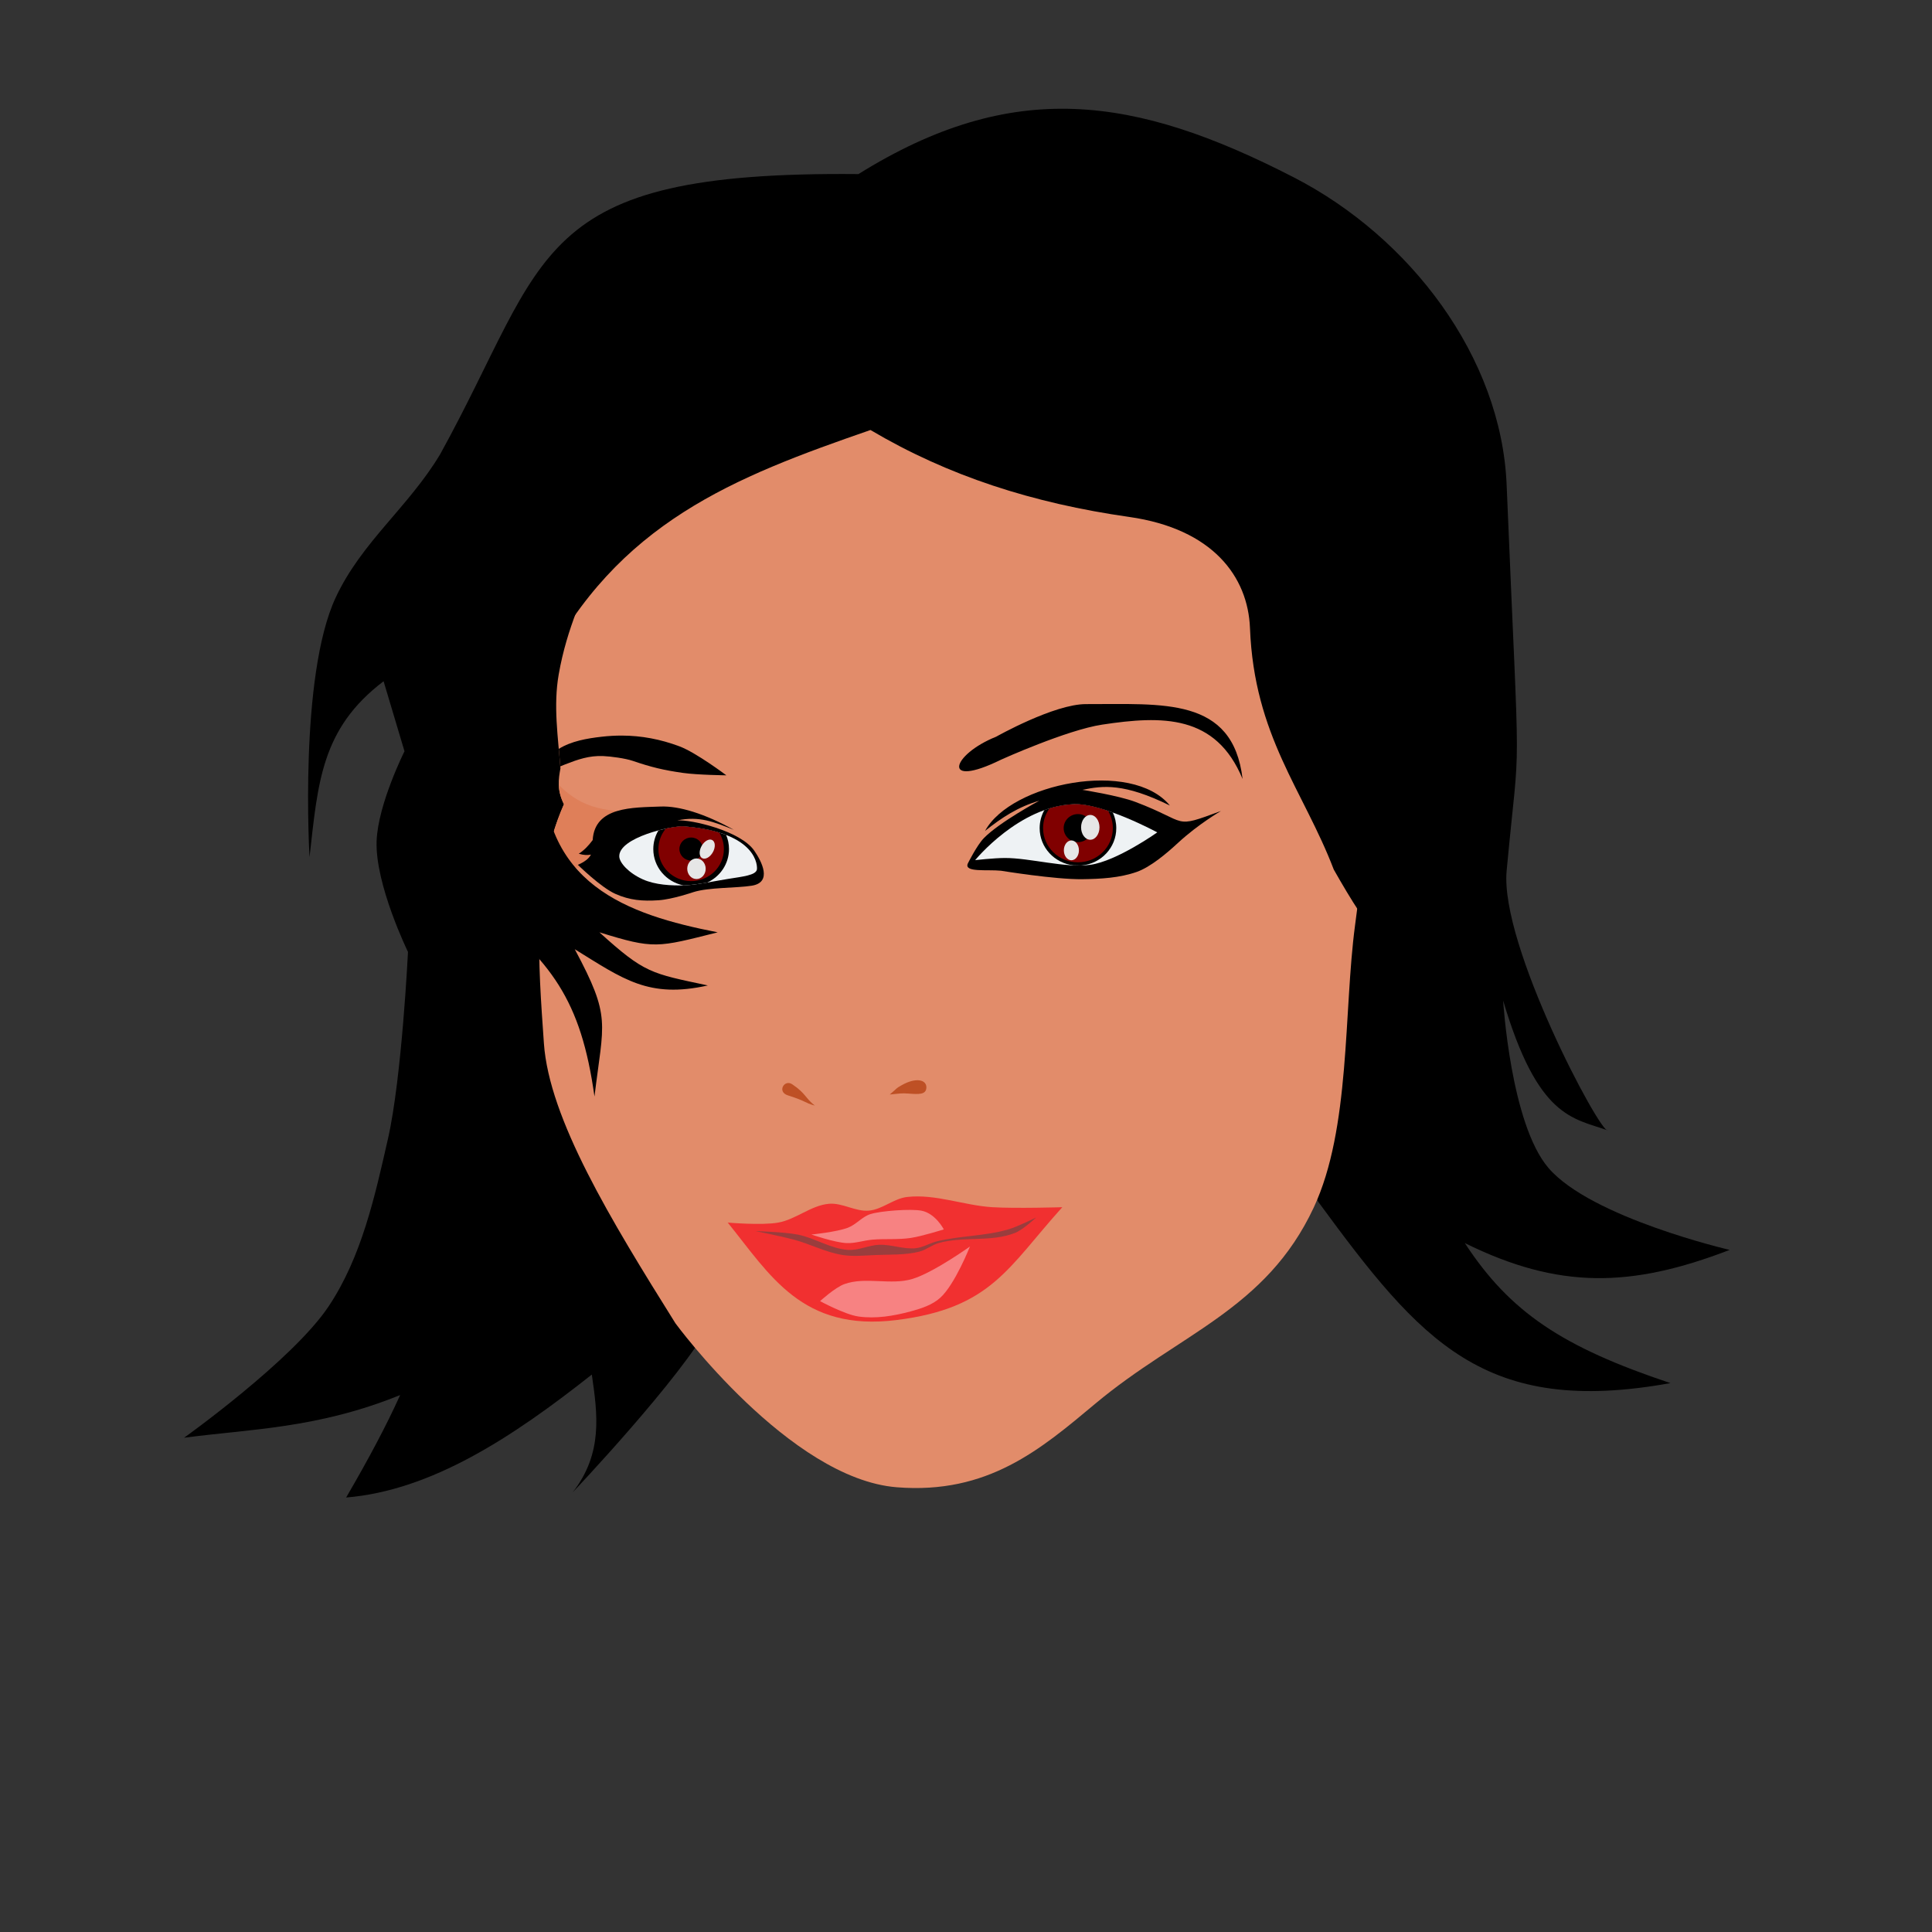 ﻿<svg width="200" height="200" xmlns="http://www.w3.org/2000/svg">
<rect width="100%" height="100%" fill="#333333" stroke="none"/>
<g transform="matrix(0.2,0,0,0.196,19.055,11.256)" xmlns="http://www.w3.org/2000/svg">
<path id="hair1" fill="#000000" d="m 349.042,34.514 c -170.304,-1.638 -159.737,42.98 -216.46,147.914c-16.335,27.893 -40.677,46.363 -54.115,75.761c-19.089,41.763 -13.528,137.092 -13.528,137.092c4.351,-39.162 5.938,-67.84 38.331,-92.898l10.822,36.979c0,0 -13.701,27.88 -14.43,47.351c-0.86,22.929 16.234,58.625 16.234,58.625c0,0 -3.172,66.451 -10.373,98.76c-6.783,30.438 -13.616,62.276 -30.664,88.388c-18.608,28.5 -74.859,69.448 -74.859,69.448c33.873,-4.613 68.948,-4.786 111.837,-22.548c-6.865,15.584 -16.284,33.721 -27.958,54.115c44.108,-3.717 85.895,-31.654 127.17,-64.939c2.912,20.745 5.936,41.488 -9.921,62.233c0,0 56.592,-60.882 71.251,-89.289c59.956,-116.188 156.032,-359.865 156.032,-359.865l158.737,295.828c53.03,73.705 85.861,113.379 182.188,95.604c-55.737,-18.984 -82.958,-37.31 -106.427,-73.958c48.535,24.468 85.987,23.679 137.096,3.607c0,0 -71.65,-16.927 -93.803,-43.291c-19.611,-23.337 -23.451,-88.388 -23.451,-88.388c18.039,62.173 36.077,61.974 54.115,68.545c-3.772,1.773 -55.896,-97.849 -52.31,-137.091c7.183,-78.626 6.974,-32.215 0,-203.834c-2.75,-67.656 -50.089,-130.854 -110.034,-162.344c-82.585,-43.383 -145.6,-52.545 -225.479,-1.804l0,0 z" />
<path id="outline" fill="#e28c6a" d="M 264.262 165.292 L 213.755 236.542 C 207.075 257.171 198.274 273.331 193.911 298.775 C 191.065 315.383 193.573 331.846 194.814 348.381 C 193.765 354.076 192.951 359.857 196.618 367.321 C 179.744 406.319 183.371 451.356 186.246 493.589 C 188.958 533.435 220.74 586.739 254.341 641.504 C 254.341 641.504 313.385 723.58 368.884 728.087 C 416.077 731.921 443.322 708.104 471.702 683.893 C 515.234 646.759 559.931 634.41 584.72 580.327 C 603.837 538.618 600.144 476.851 606.088 431.357 C 613.533 374.369 622.277 302.511 606.088 247.366 C 596.667 215.274 556.482 139.137 556.482 139.137 L 381.511 103.059 L 264.262 165.292 Z" />
<path id="righteyebrow" fill="#000000" d="m 547.886,353.994 c -13.833 -34.103 -41.487 -33.521 -72.704 -28.699 c -18.273 2.823 -52.296 18.495 -52.296 18.495 c -31.268 15.722 -25.737 -2.66 -2.551 -12.117 c 0 0 30.01 -17.278 46.556 -17.219c39.45 0.141 75.973 -4.121 80.994 39.541 z" />
<path id="lefteyebrow" fill="#000000" d="m226.584,331.08c-3.394,-0.01 -6.84,0.186 -10.338,0.592c-7.625,0.885 -15.847,2.317 -22.294,6.432c0.276,3.077 0.549,6.153 0.789,9.233c0.784,-0.324 1.731,-0.733 2.368,-0.986c6.751,-2.686 12.51,-4.753 19.769,-4.459c3.991,0.162 11.538,1.213 15.31,2.525c9.691,3.372 16.005,4.925 26.161,6.392c7.376,1.066 22.334,1.263 22.334,1.263c0,0 -15.608,-12.003 -24.267,-15.31c-9.871,-3.769 -19.647,-5.654 -29.831,-5.682z" />
<g id="righteye">
<path fill="#000000" d="m405.668,398.637c0,0 4.67,-9.59 8.291,-13.393c8.011,-8.413 28.699,-19.77 28.699,-19.77c-11.005,3.27 -19.375,8.887 -28.061,15.944c13.394,-25.214 75.905,-37.989 95.663,-13.393c-23.708,-11.897 -34.574,-10.568 -45.28,-8.291c0,0 18.667,2.999 27.423,6.378c28.213,10.886 18.724,14.446 44.324,4.783c0,0 -11.67,6.856 -22.321,16.9c-5.623,5.303 -14.085,12.709 -21.365,15.306c-8.891,3.172 -18.622,3.686 -28.061,3.827c-14.108,0.211 -42.092,-4.464 -42.092,-4.464c-7.141,-0.757 -19.338,1.051 -17.219,-3.827z" id="path3837" />
<path fill="#eef2f4" d="m409.47,396.859c0,0 22.634,-28.394 50.958,-29.538c15.247,-0.616 43.292,14.882 43.292,14.882c0,0 -20.996,15.238 -34.724,17.136c-12.951,1.791 -31.12,-3.651 -44.194,-3.608c-5.783,0.019 -15.333,1.127 -15.333,1.127z" id="path3839" />
<path fill="#000000" d="m461.905,367.301c-0.5,-0.011 -0.983,0.02 -1.46,0.039c-5.28,0.213 -10.377,1.331 -15.152,3.078c-1.553,2.828 -2.446,6.095 -2.446,9.549c0,10.17 7.656,18.508 17.52,19.651c1.205,0.054 2.393,0.094 3.551,0.079c0.267,-0.004 0.525,-0.032 0.789,-0.039c9.998,-1.015 17.796,-9.424 17.796,-19.69c0,-2.939 -0.629,-5.738 -1.776,-8.247c-6.531,-2.394 -13.352,-4.296 -18.822,-4.419z" id="path3841" />
<path fill="#800000" d="m461.906,367.301c-0.501,-0.011 -0.984,0.02 -1.461,0.039c-4.315,0.174 -8.518,0.968 -12.508,2.21c-2.081,2.942 -3.315,6.541 -3.315,10.417c0,9.971 8.101,18.034 18.073,18.034c9.97,0 18.032,-8.062 18.032,-18.034c0,-3.313 -0.888,-6.445 -2.447,-9.114c-5.764,-1.972 -11.581,-3.443 -16.375,-3.552l0,0z" id="path3843" />
<path fill="#000000" id="path3845" d="m470.091,379.948c0,4.091 -3.316,7.408 -7.408,7.408c-4.091,0 -7.408,-3.316 -7.408,-7.408c0,-4.091 3.316,-7.408 7.408,-7.408c4.091,0 7.408,3.316 7.408,7.408z" />
<path fill="#e6e6e6" d="m473.822,379.546c0,3.62 -2.133,6.555 -4.764,6.555c-2.631,0 -4.764,-2.935 -4.764,-6.555c0,-3.62 2.133,-6.555 4.764,-6.555c2.631,0 4.764,2.935 4.764,6.555z" id="path3847" />
<path fill="#e6e6e6" id="path3849" d="m463.179,391.691c0,2.89 -1.748,5.233 -3.903,5.233c-2.156,0 -3.903,-2.343 -3.903,-5.233c0,-2.89 1.748,-5.233 3.903,-5.233c2.156,0 3.903,2.343 3.903,5.233z" />
</g>
<path fill="#df7f59" d="m193.94,357.121c0.115,3.113 0.834,6.456 2.683,10.22c-4.778,11.042 -7.931,22.559 -9.904,34.369l21.623,-1.026l33.382,-28.844c-23.552,-0.637 -34.882,-1.562 -47.785,-14.718z" id="path3876" />
<g id="lefteye">
<path fill="#000000" d="m295.135,391.873c-7.127,-10.527 -32.753,-16.556 -39.893,-15.984c11.436,-2.442 18.957,0.754 29.312,4.961c-15.083,-8.573 -28.381,-12.671 -37.881,-12.299c-14.432,0.565 -34.136,-0.061 -35.174,17.711c-2.136,2.943 -4.479,5.472 -7.215,7.215c2.808,0.853 4.7,0.792 6.313,0.451c-1.019,2.113 -3.341,3.9 -6.764,5.412c0,0 11.888,11.927 19.391,15.333c7.517,3.412 14.085,3.927 22.322,3.382c7.257,-0.48 18.038,-4.284 18.038,-4.284c7.974,-2.6 22.273,-2.094 30.278,-3.411c10.796,-1.776 5.066,-12.88 1.272,-18.485z" id="path3851" />
<path fill="#eef2f4" d="m258.85,379.046c38.642,3.168 37.891,21.604 37.655,22.773c-0.609,3.013 -6.984,3.671 -14.995,4.973c-7.314,1.189 -16.03,3.139 -22.209,3.369c-7.034,0.262 -15.479,-0.212 -21.872,-3.157c-7.38,-3.4 -12.001,-8.722 -12.164,-11.962c-0.511,-10.119 27.309,-16.512 33.585,-15.997z" id="path3864" />
<path fill="#000000" d="m257.43,379.021c-2.705,0.104 -7.171,0.884 -11.916,2.169c-1.678,2.89 -2.644,6.244 -2.644,9.826c0,9.46 6.671,17.334 15.587,19.176c0.013,0.003 0.027,-0.003 0.039,0c0.263,-0.008 0.53,-0.03 0.789,-0.039c3.308,-0.124 7.363,-0.731 11.522,-1.46c6.644,-3.139 11.245,-9.841 11.245,-17.678c0,-2.62 -0.528,-5.134 -1.46,-7.418c-5.31,-2.105 -12.357,-3.769 -21.742,-4.538c-0.393,-0.033 -0.873,-0.061 -1.421,-0.039l0,0z" id="path3866" />
<path fill="#800000" d="m257.43,379.021c-1.951,0.075 -4.825,0.48 -8.05,1.183c-2.417,2.929 -3.866,6.717 -3.866,10.812c0,9.358 7.57,16.928 16.928,16.928c9.358,0 16.967,-7.57 16.967,-16.928c0,-3.171 -0.891,-6.144 -2.407,-8.681c-4.796,-1.503 -10.737,-2.668 -18.151,-3.275c-0.393,-0.033 -0.873,-0.061 -1.421,-0.039l0,0z" id="path3868" />
<path fill="#000000" id="path3870" d="m268.535,390.996c0,3.356 -2.721,6.077 -6.077,6.077c-3.356,0 -6.077,-2.721 -6.077,-6.077c0,-3.356 2.721,-6.077 6.077,-6.077c3.356,0 6.077,2.721 6.077,6.077z" />
<path fill="#e6e6e6" d="m269.989,401.413c0,3.007 -2.138,5.445 -4.775,5.445c-2.637,0 -4.775,-2.438 -4.775,-5.445c0,-3.007 2.138,-5.445 4.775,-5.445c2.637,0 4.775,2.438 4.775,5.445z" id="path3872" />
<path fill="#e6e6e6" id="path3874" d="m273.733,392.628c-1.424,2.649 -3.9,4.086 -5.53,3.21c-1.63,-0.876 -1.798,-3.734 -0.374,-6.383c1.424,-2.649 3.9,-4.086 5.53,-3.21c1.63,0.876 1.798,3.734 0.374,6.383z" />
</g>
<g id="nose">
<path fill="#be5025" d="m365.276,520.647c4.442,-3.826 2.901,-3.036 6.123,-4.899c7.59,-4.389 13.005,-2.852 12.817,1.292c-0.17,3.743 -3.838,3.535 -9.414,3.104c-3.472,-0.268 -4.314,0.004 -9.527,0.504z" id="path3882" />
<path fill="#be5025" d="m326.494,526.509c-4.98,-3.937 -4.593,-6.376 -11.725,-11.274c-4.052,-2.783 -8.002,4.005 -2.255,5.862c9.905,3.2 8.262,3.802 13.98,5.412z" id="path3886" />
</g>
<g id="mouth">
<path fill="#f13030" d="m281.398,588.291c0,0 17.58,1.572 26.156,0c9.172,-1.681 16.873,-9.035 26.156,-9.921c6.987,-0.667 13.753,4.227 20.744,3.608c7.01,-0.621 12.85,-6.419 19.842,-7.215c14.746,-1.68 29.38,4.508 44.194,5.412c12.003,0.732 36.077,0 36.077,0c-28.148,31.787 -36.599,53.27 -85.678,59.578c-49.079,6.308 -65.587,-23.833 -87.49,-51.461z" id="path3890" />
<path fill="#9a3d3d" d="m295.829,592.8c0,0 14.539,0.422 21.646,1.804c8.961,1.742 17.048,7.498 26.156,8.117c5.474,0.372 10.752,-2.513 16.235,-2.706c6.338,-0.223 12.639,2.521 18.94,1.804c3.778,-0.43 7.134,-2.684 10.823,-3.608c12.13,-3.038 24.999,-2.729 36.979,-6.313c5.03,-1.505 14.431,-6.313 14.431,-6.313c0,0 -6.651,6.405 -10.823,8.117c-12.351,5.07 -26.858,1.708 -39.684,5.412c-3.49,1.008 -6.404,3.599 -9.921,4.51c-7.3,1.889 -15.014,1.503 -22.548,1.804c-5.708,0.228 -11.493,0.885 -17.136,0c-8.735,-1.369 -16.725,-5.782 -25.254,-8.117c-6.542,-1.791 -19.842,-4.51 -19.842,-4.51z" id="path3892" />
<path fill="#f78282" d="m341.826,620.76c11.053,-4.016 23.939,0.765 35.175,-2.706c10.938,-3.379 29.763,-17.136 29.763,-17.136c0,0 -7.73,20.01 -15.333,27.057c-4.142,3.84 -9.888,5.71 -15.333,7.215c-8.736,2.415 -18.088,4.009 -27.057,2.706c-7.072,-1.028 -19.842,-8.117 -19.842,-8.117c0,0 7.765,-7.253 12.627,-9.019z" id="path3894" />
<path fill="#f78282" d="m324.69,594.604c0,0 12.948,-1.284 18.94,-3.608c4.279,-1.659 7.344,-5.85 11.725,-7.215c5.461,-1.702 20.527,-2.821 26.156,-1.804c7.42,1.341 11.725,9.921 11.725,9.921c0,0 -11.297,3.619 -17.136,4.51c-6.545,0.998 -13.248,0.313 -19.842,0.902c-4.532,0.404 -8.986,2.059 -13.529,1.804c-6.188,-0.348 -18.038,-4.51 -18.038,-4.51z" id="path3896" />
</g>
<path id="hair2" fill="#000000" d="m355.286,169.683c-70.595,24.944 -131.078,48.819 -169.643,126.275c0,0 0.612,31.293 0.155,48.315c-1.754,65.262 43.372,81.327 90.406,90.715c-31.4,8.067 -32.758,8.989 -61.224,0c23.521,21.719 26.597,21.642 56.121,28.061c-30.62,6.968 -43.727,-3.297 -68.877,-19.132c19.05,36.306 14.876,38.101 10.204,77.805c-7.041,-51.352 -22.274,-71.429 -59.948,-102.04c-30.616,-24.876 -32.057,-68.293 -30.611,-104.591c2.136,-53.651 21.986,-110.148 57.397,-150.509c44.289,-50.478 170.918,-95.663 177.296,-95.663c6.377,0 218.111,24.235 218.111,24.235l62.499,88.01c0,0 0,156.886 0,161.988c0,5.102 17.857,116.071 17.857,116.071c-24.212,2.013 -42.439,-25.9 -59.948,-57.398c-15.71,-41.929 -41.185,-70.461 -43.367,-127.55c-1.034,-27.064 -19.189,-52.376 -62.499,-58.673c-49.968,-7.266 -93.759,-21.665 -133.928,-45.919l0,0 Z" />
</g>
</svg>